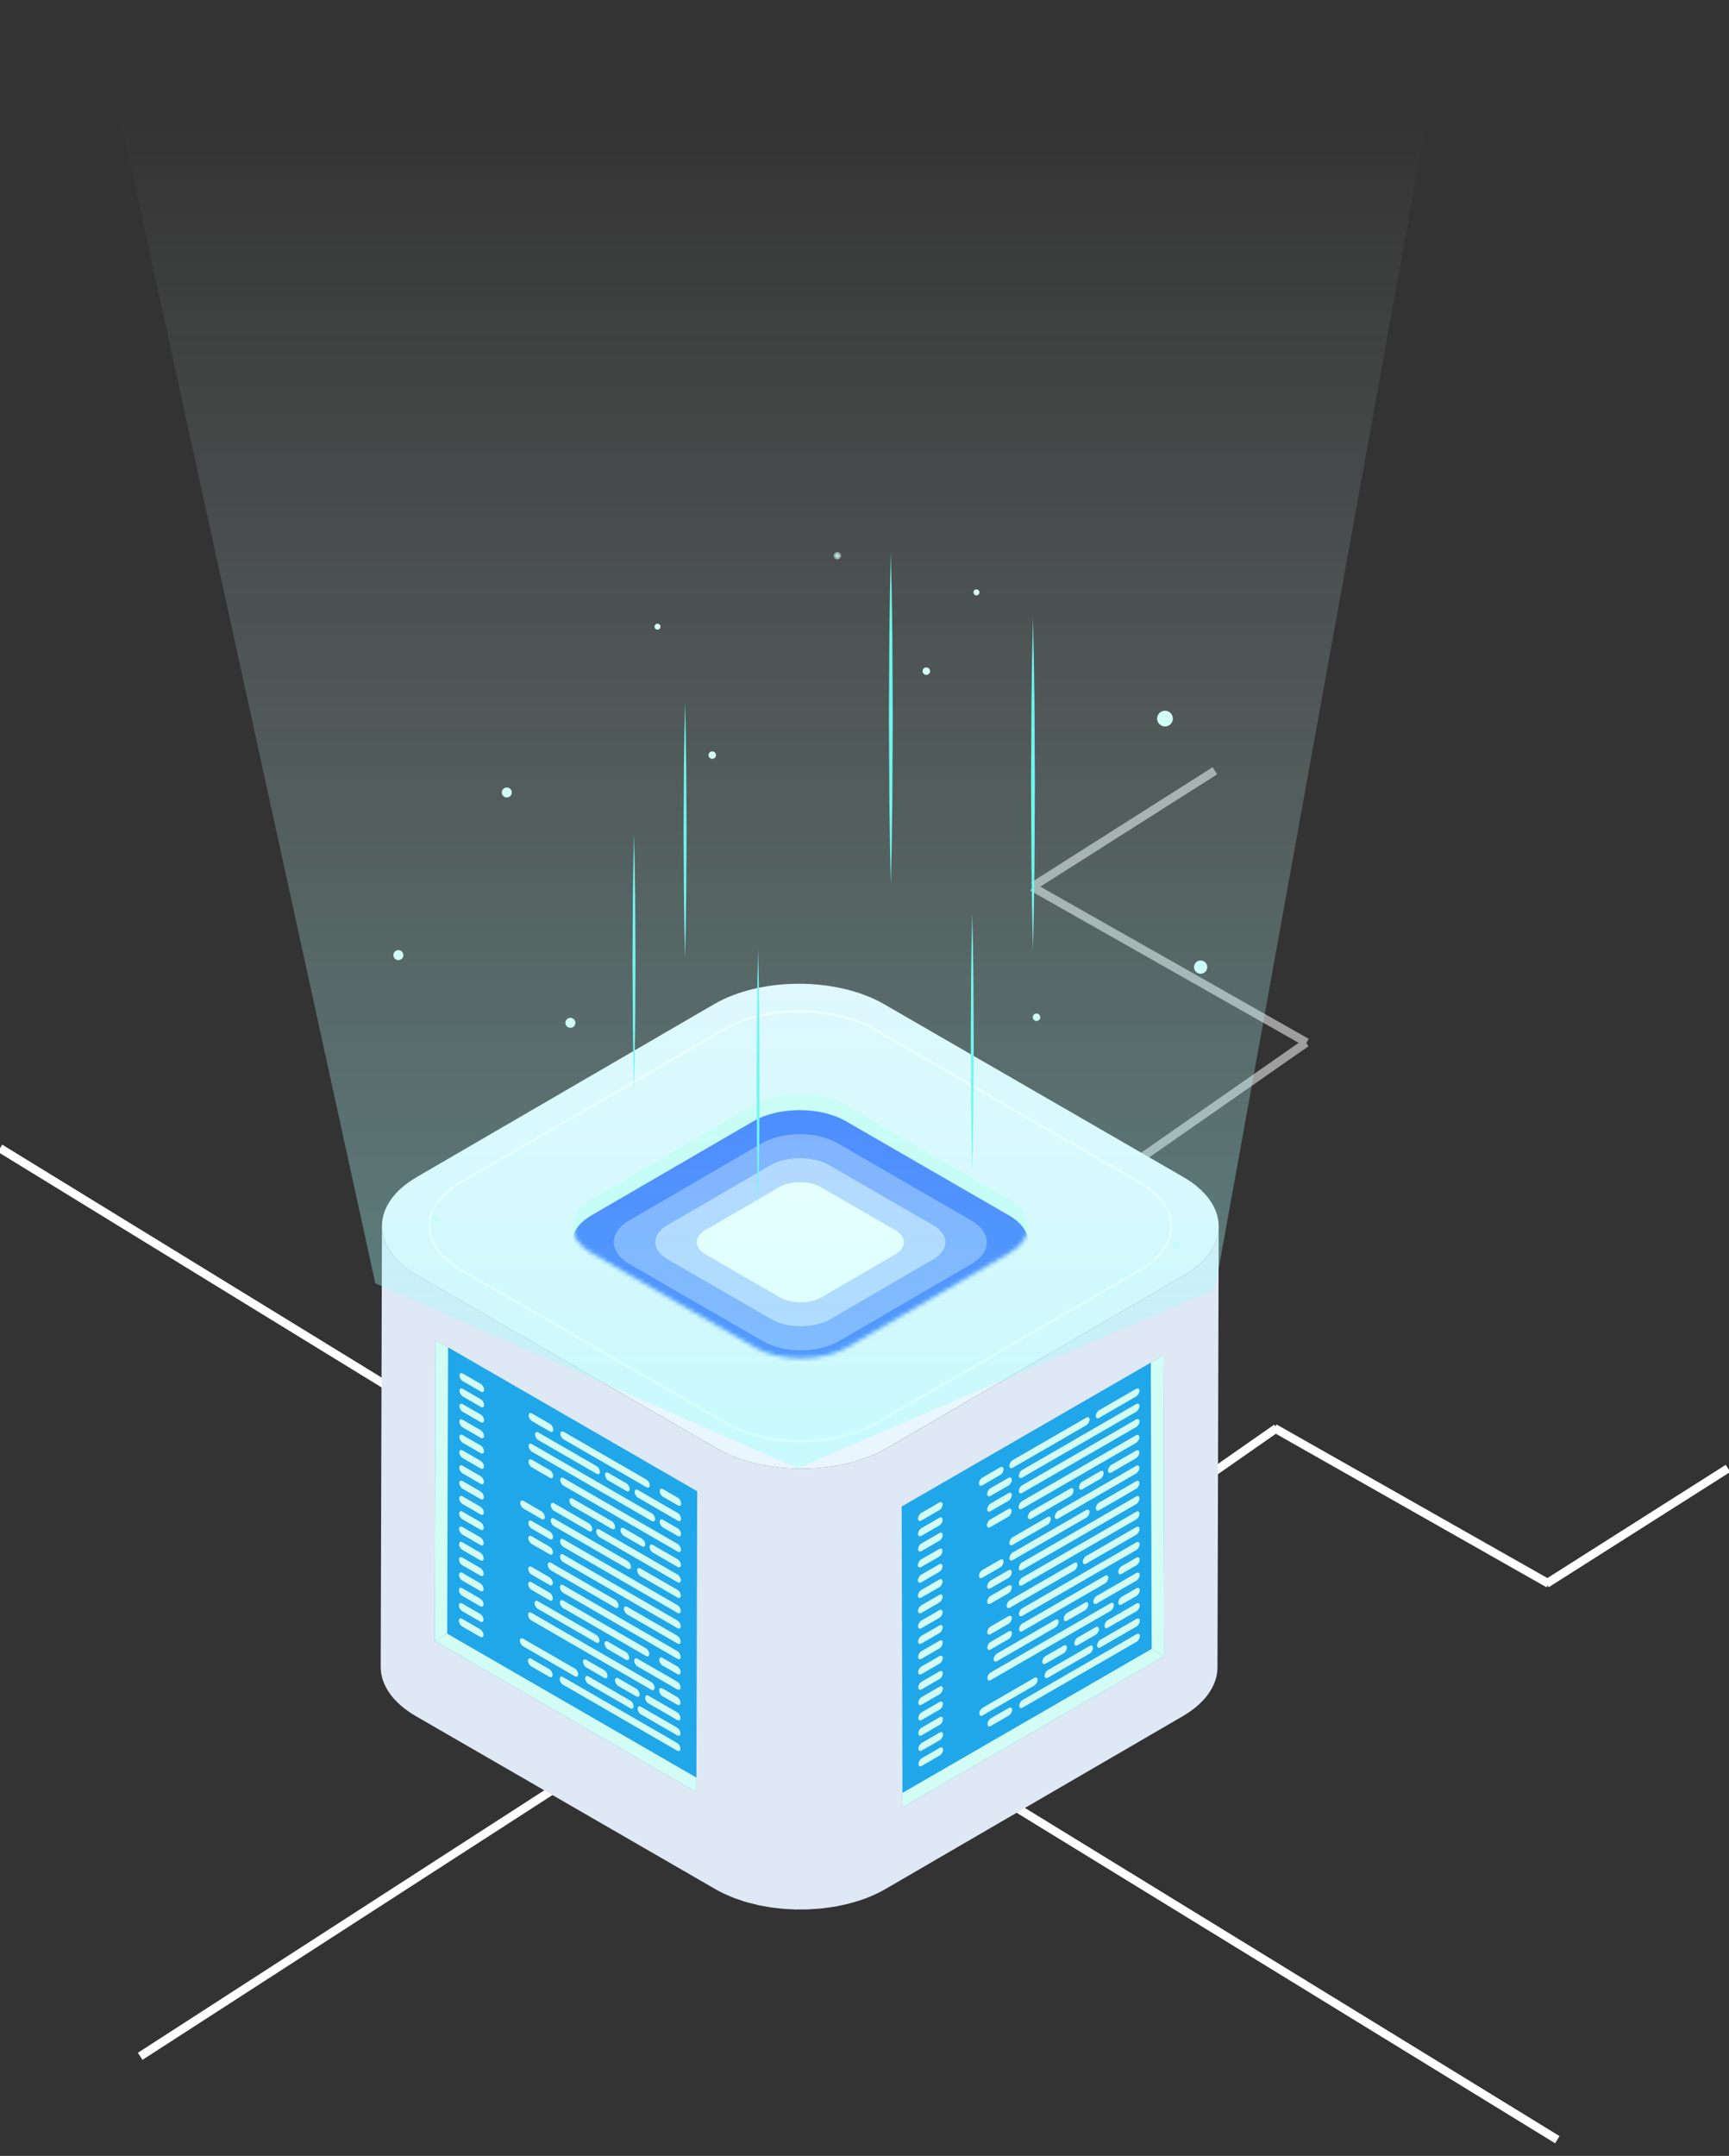<?xml version="1.0" encoding="UTF-8"?>
<svg width="410px" height="511px" viewBox="0 0 410 511" version="1.1" xmlns="http://www.w3.org/2000/svg" xmlns:xlink="http://www.w3.org/1999/xlink">
    <rect x="0" y="0" width="410" height="511" fill="#333333" stroke="none"/>
    <title>网页尺寸备份 5</title>
    <defs>
        <path d="M43.085,2.696 L4.671,25.021 C-1.372,28.533 -1.341,34.225 4.741,37.736 L4.741,37.736 L43.404,60.061 C49.488,63.573 59.316,63.571 65.359,60.059 L65.359,60.059 L103.775,37.734 C109.814,34.225 109.783,28.533 103.702,25.021 L103.702,25.021 L65.036,2.696 C61.997,0.94 58.02,0.062 54.049,0.064 L54.049,0.064 C50.076,0.064 46.106,0.942 43.085,2.696 L43.085,2.696 Z" id="path-1"></path>
        <path d="M43.085,2.696 L4.671,25.021 C-1.372,28.533 -1.341,34.225 4.741,37.736 L4.741,37.736 L43.404,60.061 C49.488,63.573 59.316,63.571 65.359,60.059 L65.359,60.059 L103.775,37.734 C109.814,34.225 109.783,28.533 103.702,25.021 L103.702,25.021 L65.036,2.696 C61.997,0.94 58.02,0.062 54.049,0.064 L54.049,0.064 C50.076,0.064 46.106,0.942 43.085,2.696 L43.085,2.696 Z" id="path-3"></path>
        <path d="M43.085,2.696 L4.671,25.021 C-1.372,28.533 -1.341,34.225 4.741,37.736 L4.741,37.736 L43.404,60.061 C49.488,63.573 59.316,63.571 65.359,60.059 L65.359,60.059 L103.775,37.734 C109.814,34.225 109.783,28.533 103.702,25.021 L103.702,25.021 L65.036,2.696 C61.997,0.94 58.02,0.062 54.049,0.064 L54.049,0.064 C50.076,0.064 46.106,0.942 43.085,2.696 L43.085,2.696 Z" id="path-5"></path>
        <path d="M43.085,2.696 L4.671,25.021 C-1.372,28.533 -1.341,34.225 4.741,37.736 L4.741,37.736 L43.404,60.061 C49.488,63.573 59.316,63.571 65.359,60.059 L65.359,60.059 L103.775,37.734 C109.814,34.225 109.783,28.533 103.702,25.021 L103.702,25.021 L65.036,2.696 C61.997,0.94 58.02,0.062 54.049,0.064 L54.049,0.064 C50.076,0.064 46.106,0.942 43.085,2.696 L43.085,2.696 Z" id="path-7"></path>
        <polygon id="path-9" points="0.629 0.63 2.461 0.63 2.461 2.431 0.629 2.431"></polygon>
        <linearGradient x1="50%" y1="7.539%" x2="50%" y2="234.381%" id="linearGradient-11">
            <stop stop-color="#FFFFFF" stop-opacity="0" offset="0%"></stop>
            <stop stop-color="#00FFF5" offset="100%"></stop>
        </linearGradient>
    </defs>
    <g id="页面-1" stroke="none" stroke-width="1" fill="none" fill-rule="evenodd">
        <g id="网页尺寸备份-5" transform="translate(-132, -192)">
            <rect fill="#FFFFFF" opacity="0" x="0" y="0" width="1920" height="1080"></rect>
            <g id="编组-4" transform="translate(132, 190)">
                <line x1="240" y1="429.831" x2="369.296" y2="509.161" id="路径-2" stroke="#FFFFFF" stroke-width="2"></line>
                <line x1="302.204" y1="340.496" x2="367.241" y2="377.363" id="路径-2备份-2" stroke="#FFFFFF" stroke-width="2"></line>
                <g id="编组-3" opacity="0.524" transform="translate(244.322, 184.5)" stroke="#FFFFFF" stroke-width="2">
                    <line x1="0.478" y1="27.728" x2="65.515" y2="64.594" id="路径-2备份-3"></line>
                    <line x1="65.398" y1="64.661" x2="15.559" y2="99.427" id="路径-3备份-3"></line>
                    <line x1="43.761" y1="0.195" x2="0.718" y2="27.517" id="路径-3备份-4"></line>
                </g>
                <line x1="0" y1="274.161" x2="129.296" y2="353.491" id="路径-2备份" stroke="#FFFFFF" stroke-width="2"></line>
                <line x1="141" y1="419.826" x2="33.239" y2="489.397" id="路径-3" stroke="#FFFFFF" stroke-width="2"></line>
                <line x1="302.72" y1="340.496" x2="252.881" y2="375.262" id="路径-3备份" stroke="#FFFFFF" stroke-width="2"></line>
                <line x1="409.761" y1="350.041" x2="366.718" y2="377.363" id="路径-3备份-2" stroke="#FFFFFF" stroke-width="2"></line>
                <g id="编组" transform="translate(89.898, 132)">
                    <g transform="translate(0, 102.786)">
                        <path d="M199.075,58.438 C199.068,58.581 199.059,58.724 199.044,58.867 C199.031,58.992 199.015,59.118 198.998,59.243 C198.978,59.386 198.956,59.527 198.931,59.668 C198.907,59.794 198.879,59.92 198.852,60.045 C198.821,60.184 198.788,60.323 198.751,60.461 C198.716,60.587 198.68,60.712 198.641,60.836 C198.599,60.974 198.553,61.113 198.504,61.25 C198.46,61.373 198.414,61.494 198.365,61.617 C198.308,61.761 198.247,61.906 198.183,62.051 C198.128,62.17 198.073,62.291 198.015,62.408 C197.945,62.553 197.872,62.694 197.795,62.837 C197.733,62.952 197.668,63.068 197.602,63.183 C197.504,63.352 197.397,63.518 197.289,63.687 C197.225,63.789 197.161,63.892 197.091,63.993 C196.965,64.178 196.828,64.361 196.688,64.544 C196.628,64.623 196.573,64.703 196.509,64.782 C196.278,65.073 196.033,65.361 195.771,65.645 C195.703,65.718 195.631,65.79 195.562,65.863 C195.355,66.077 195.14,66.294 194.917,66.504 C194.814,66.601 194.712,66.698 194.606,66.794 C194.472,66.913 194.334,67.032 194.195,67.151 C194.067,67.261 193.937,67.371 193.803,67.479 C193.657,67.596 193.508,67.711 193.356,67.827 C193.217,67.933 193.078,68.039 192.933,68.146 C192.777,68.259 192.614,68.371 192.451,68.483 C192.301,68.587 192.151,68.69 191.997,68.79 C191.828,68.9 191.654,69.01 191.48,69.118 C191.262,69.254 191.048,69.389 190.821,69.521 L120.326,110.489 C119.708,110.848 119.062,111.18 118.404,111.498 C118.23,111.583 118.056,111.665 117.88,111.746 C117.285,112.019 116.678,112.28 116.055,112.524 C115.973,112.555 115.894,112.592 115.814,112.623 C115.147,112.878 114.46,113.107 113.766,113.325 C113.284,113.477 112.791,113.609 112.298,113.744 C111.926,113.845 111.558,113.953 111.179,114.045 C110.661,114.171 110.131,114.275 109.602,114.382 C109.221,114.46 108.842,114.546 108.455,114.614 C108.298,114.644 108.136,114.666 107.977,114.691 C107.323,114.799 106.665,114.891 106.002,114.971 C105.81,114.995 105.616,115.019 105.423,115.039 C105.042,115.081 104.658,115.105 104.275,115.136 C103.635,115.189 102.994,115.235 102.351,115.265 C101.939,115.283 101.529,115.292 101.117,115.299 C100.595,115.309 100.074,115.312 99.554,115.305 C99.12,115.301 98.686,115.287 98.252,115.27 C97.768,115.252 97.286,115.226 96.804,115.193 C96.367,115.162 95.929,115.125 95.491,115.083 C95.015,115.037 94.54,114.984 94.068,114.924 C93.641,114.871 93.216,114.81 92.795,114.744 C92.287,114.666 91.783,114.576 91.283,114.481 C90.888,114.405 90.494,114.328 90.104,114.242 C89.506,114.112 88.918,113.964 88.334,113.81 C87.955,113.709 87.574,113.616 87.202,113.506 C87,113.446 86.802,113.381 86.603,113.319 C86.017,113.134 85.438,112.936 84.87,112.727 C84.705,112.667 84.538,112.61 84.375,112.546 C83.859,112.346 83.359,112.125 82.86,111.903 C82.619,111.795 82.366,111.696 82.126,111.583 C81.408,111.242 80.708,110.881 80.037,110.493 L9.079,69.525 C3.464,66.284 0.661,62.027 0.672,57.779 L0.377,162.276 C0.364,166.525 3.169,170.781 8.784,174.023 L79.741,214.989 C80.413,215.377 81.111,215.74 81.831,216.081 C82.069,216.194 82.32,216.292 82.564,216.4 C82.99,216.588 83.41,216.786 83.848,216.958 C83.925,216.99 84.003,217.013 84.079,217.044 C84.242,217.107 84.41,217.164 84.575,217.224 C85.143,217.435 85.72,217.631 86.306,217.816 C86.506,217.88 86.704,217.942 86.905,218.001 C87.041,218.041 87.171,218.089 87.306,218.127 C87.546,218.195 87.797,218.242 88.039,218.307 C88.623,218.46 89.21,218.609 89.807,218.739 C89.964,218.774 90.118,218.821 90.278,218.854 C90.512,218.904 90.754,218.933 90.99,218.979 C91.488,219.074 91.99,219.162 92.496,219.241 C92.699,219.272 92.897,219.318 93.1,219.345 C93.322,219.376 93.549,219.393 93.773,219.42 C94.245,219.481 94.716,219.534 95.192,219.58 C95.42,219.602 95.643,219.637 95.87,219.655 C96.083,219.673 96.297,219.675 96.511,219.69 C96.991,219.723 97.471,219.748 97.953,219.767 C98.193,219.776 98.433,219.8 98.677,219.807 C98.871,219.811 99.065,219.8 99.259,219.803 C99.779,219.809 100.3,219.807 100.82,219.796 C101.078,219.79 101.336,219.8 101.595,219.792 C101.749,219.787 101.901,219.768 102.055,219.761 C102.698,219.734 103.337,219.686 103.976,219.633 C104.236,219.611 104.496,219.607 104.753,219.582 C104.879,219.569 105.002,219.55 105.128,219.536 C105.321,219.516 105.513,219.49 105.705,219.468 C106.369,219.387 107.026,219.296 107.68,219.188 C107.84,219.162 108.001,219.14 108.16,219.111 C108.235,219.098 108.312,219.089 108.389,219.074 C108.699,219.019 108.997,218.942 109.305,218.878 C109.834,218.772 110.364,218.667 110.882,218.541 C111.261,218.449 111.63,218.341 112.002,218.241 C112.496,218.107 112.987,217.973 113.469,217.821 C113.573,217.788 113.681,217.766 113.784,217.731 C114.372,217.541 114.949,217.336 115.517,217.12 C115.599,217.088 115.678,217.052 115.761,217.021 C116.382,216.777 116.99,216.515 117.583,216.242 C117.759,216.162 117.933,216.079 118.107,215.995 C118.765,215.676 119.411,215.344 120.029,214.985 L190.526,174.018 C190.641,173.95 190.757,173.882 190.872,173.813 C190.98,173.748 191.079,173.681 191.185,173.615 C191.359,173.507 191.534,173.399 191.7,173.289 C191.856,173.186 192.006,173.084 192.156,172.979 C192.319,172.867 192.481,172.756 192.636,172.642 C192.781,172.538 192.922,172.43 193.061,172.323 C193.211,172.208 193.36,172.092 193.505,171.975 C193.64,171.867 193.77,171.757 193.9,171.647 C194.039,171.528 194.177,171.409 194.309,171.29 C194.364,171.241 194.424,171.193 194.477,171.142 C194.529,171.096 194.571,171.048 194.62,171.001 C194.844,170.79 195.058,170.576 195.265,170.36 C195.335,170.288 195.408,170.215 195.474,170.142 C195.736,169.858 195.983,169.57 196.214,169.281 C196.223,169.268 196.234,169.257 196.245,169.244 C196.296,169.176 196.34,169.108 196.392,169.041 C196.531,168.857 196.668,168.674 196.795,168.489 C196.864,168.387 196.928,168.286 196.994,168.183 C197.102,168.017 197.207,167.848 197.306,167.68 C197.333,167.632 197.364,167.588 197.39,167.542 C197.43,167.473 197.461,167.401 197.498,167.333 C197.575,167.19 197.648,167.049 197.718,166.906 C197.776,166.786 197.833,166.667 197.886,166.546 C197.951,166.403 198.011,166.258 198.068,166.115 C198.093,166.051 198.126,165.985 198.15,165.921 C198.172,165.864 198.187,165.804 198.207,165.747 C198.256,165.61 198.302,165.472 198.344,165.335 C198.383,165.208 198.421,165.084 198.454,164.957 C198.491,164.82 198.524,164.681 198.555,164.542 C198.572,164.466 198.595,164.393 198.61,164.318 C198.621,164.267 198.625,164.215 198.634,164.164 C198.659,164.023 198.681,163.882 198.702,163.739 C198.718,163.615 198.736,163.49 198.749,163.364 C198.762,163.221 198.771,163.078 198.779,162.935 C198.784,162.853 198.795,162.766 198.797,162.682 C198.799,162.6 198.8,162.516 198.8,162.433 L199.097,57.937 C199.097,58.103 199.084,58.272 199.075,58.438" id="Fill-5" fill="#DFE8F5"></path>
                        <path d="M190.69,46.188 C201.851,52.632 201.904,63.081 190.822,69.52 L120.324,110.49 C109.236,116.932 91.198,116.936 80.036,110.493 L9.079,69.526 C-2.082,63.081 -2.135,52.634 8.955,46.188 L79.45,5.22 C90.533,-1.219 108.571,-1.222 119.733,5.22 L190.69,46.188 Z" id="Fill-7" fill="#EAF6FE"></path>
                        <polygon id="Fill-9" fill="#20A7E9" points="185.949 88.482 186.15 159.768 124.112 195.585 123.911 124.3"></polygon>
                        <polygon id="Fill-11" fill="#D3FCF4" points="186.151 159.768 183.196 158.052 182.994 90.194 185.949 88.482"></polygon>
                        <polygon id="Fill-13" fill="#D3FCF4" points="124.113 195.586 124.113 192.164 183.196 158.051 186.15 159.769"></polygon>
                        <polygon id="Fill-15" fill="#20A7E9" points="13.393 84.862 13.191 156.149 75.229 191.965 75.43 120.68"></polygon>
                        <polygon id="Fill-17" fill="#D3FCF4" points="13.19 156.148 16.145 154.431 16.347 86.574 13.392 84.861"></polygon>
                        <polygon id="Fill-19" fill="#D3FCF4" points="75.228 191.966 75.228 188.542 16.145 154.431 13.19 156.147"></polygon>
                        <path d="M180.375,47.514 C190.269,53.225 190.314,62.487 180.49,68.197 L118.004,104.51 C108.174,110.222 92.185,110.225 82.292,104.514 L19.395,68.199 C9.501,62.487 9.455,53.227 19.283,47.514 L81.771,11.201 C91.596,5.493 107.584,5.489 117.478,11.201 L180.375,47.514 Z" id="Stroke-21" stroke="#FFFFFF" stroke-width="0.518"></path>
                        <path d="M149.366,51.498 C155.448,55.01 155.477,60.704 149.437,64.213 L111.023,86.536 C104.98,90.048 95.152,90.05 89.069,86.538 L50.403,64.215 C44.322,60.704 44.292,55.01 50.336,51.498 L88.75,29.174 C94.789,25.666 104.619,25.662 110.701,29.174 L149.366,51.498 Z" id="Fill-23" fill="#D3FCF4"></path>
                    </g>
                    <g transform="translate(45.664, 129.263)">
                        <g>
                            <mask id="mask-2" fill="white">
                                <use xlink:href="#path-1"></use>
                            </mask>
                            <g id="Clip-26"></g>
                            <path d="M103.702,28.818 C109.784,32.33 109.813,38.024 103.774,41.533 L65.36,63.856 C59.316,67.368 49.488,67.37 43.405,63.858 L4.74,41.535 C-1.342,38.024 -1.371,32.33 4.672,28.818 L43.086,6.495 C49.126,2.986 58.955,2.984 65.037,6.495 L103.702,28.818 Z" id="Fill-25" fill="#235DFF" mask="url(#mask-2)"></path>
                        </g>
                        <g>
                            <mask id="mask-4" fill="white">
                                <use xlink:href="#path-3"></use>
                            </mask>
                            <g id="Clip-28"></g>
                            <path d="M94.7,29.976 C99.675,32.848 99.699,37.505 94.759,40.377 L63.333,58.639 C58.389,61.511 50.349,61.513 45.373,58.641 L13.743,40.379 C8.767,37.507 8.744,32.848 13.686,29.976 L45.112,11.714 C50.052,8.842 58.094,8.84 63.069,11.714 L94.7,29.976 Z" id="Fill-27" fill="#6C93FF" mask="url(#mask-4)"></path>
                        </g>
                        <g>
                            <mask id="mask-6" fill="white">
                                <use xlink:href="#path-5"></use>
                            </mask>
                            <g id="Clip-30"></g>
                            <path d="M85.697,31.132 C89.566,33.365 89.584,36.987 85.743,39.22 L61.306,53.421 C57.463,55.656 51.211,55.656 47.342,53.422 L22.745,39.222 C18.877,36.989 18.858,33.367 22.701,31.132 L47.138,16.932 C50.98,14.699 57.232,14.699 61.101,16.932 L85.697,31.132 Z" id="Fill-29" fill="#B6C9FF" mask="url(#mask-6)"></path>
                        </g>
                        <g>
                            <mask id="mask-8" fill="white">
                                <use xlink:href="#path-7"></use>
                            </mask>
                            <g id="Clip-32"></g>
                            <path d="M76.695,32.289 C79.457,33.884 79.47,36.469 76.728,38.063 L59.279,48.202 C56.535,49.798 52.071,49.8 49.309,48.204 L31.748,38.065 C28.986,36.471 28.971,33.884 31.717,32.289 L49.164,22.15 C51.906,20.556 56.37,20.556 59.133,22.15 L76.695,32.289 Z" id="Fill-31" fill="#FFFFFF" mask="url(#mask-8)"></path>
                        </g>
                    </g>
                    <g transform="translate(2.699, 0.202)">
                        <path d="M21.416,201.457 C21.847,201.706 22.204,202.316 22.202,202.811 C22.2,203.312 21.841,203.51 21.411,203.261 L17.143,200.797 C16.712,200.548 16.362,199.942 16.364,199.44 C16.364,198.945 16.718,198.746 17.148,198.993 L21.416,201.457 Z" id="Fill-33" fill="#D3FCF4"></path>
                        <path d="M21.406,205.086 C21.836,205.336 22.194,205.946 22.192,206.44 C22.19,206.935 21.831,207.14 21.401,206.891 L17.132,204.427 C16.702,204.178 16.352,203.564 16.354,203.07 C16.354,202.575 16.707,202.373 17.138,202.623 L21.406,205.086 Z" id="Fill-35" fill="#D3FCF4"></path>
                        <path d="M21.395,208.793 C21.826,209.04 22.183,209.652 22.181,210.154 C22.179,210.649 21.82,210.847 21.39,210.597 L17.121,208.134 C16.691,207.884 16.341,207.276 16.343,206.782 C16.345,206.282 16.696,206.08 17.127,206.329 L21.395,208.793 Z" id="Fill-37" fill="#D3FCF4"></path>
                        <path d="M37.789,218.258 C38.219,218.507 38.569,219.113 38.569,219.615 C38.567,220.11 38.214,220.311 37.783,220.062 L33.515,217.598 C33.085,217.349 32.735,216.743 32.737,216.248 C32.737,215.746 33.09,215.545 33.521,215.794 L37.789,218.258 Z" id="Fill-39" fill="#D3FCF4"></path>
                        <path d="M37.738,236.398 C38.168,236.647 38.518,237.254 38.518,237.755 C38.516,238.25 38.163,238.452 37.732,238.202 L33.464,235.739 C33.033,235.489 32.683,234.883 32.685,234.388 C32.685,233.887 33.039,233.685 33.469,233.934 L37.738,236.398 Z" id="Fill-41" fill="#D3FCF4"></path>
                        <path d="M37.748,232.768 C38.178,233.017 38.528,233.631 38.528,234.126 C38.526,234.62 38.173,234.829 37.742,234.58 L33.474,232.116 C33.044,231.867 32.694,231.253 32.696,230.759 C32.696,230.264 33.049,230.057 33.48,230.304 L37.748,232.768 Z" id="Fill-43" fill="#D3FCF4"></path>
                        <path d="M67.969,282.929 C68.399,283.178 68.749,283.784 68.749,284.279 C68.747,284.781 68.394,284.982 67.963,284.733 L40.907,269.111 C40.474,268.862 40.119,268.252 40.121,267.75 C40.122,267.256 40.48,267.058 40.91,267.307 L67.969,282.929 Z" id="Fill-45" fill="#D3FCF4"></path>
                        <path d="M56.866,272.883 C57.296,273.132 57.648,273.739 57.646,274.241 C57.644,274.735 57.291,274.937 56.86,274.688 L46.937,268.957 C46.505,268.708 46.149,268.098 46.151,267.604 C46.153,267.102 46.51,266.904 46.941,267.153 L56.866,272.883 Z" id="Fill-47" fill="#D3FCF4"></path>
                        <path d="M37.655,265.428 C38.086,265.675 38.436,266.283 38.436,266.778 C38.434,267.28 38.08,267.48 37.65,267.232 L33.381,264.768 C32.951,264.519 32.601,263.911 32.603,263.409 C32.603,262.915 32.956,262.715 33.387,262.964 L37.655,265.428 Z" id="Fill-49" fill="#D3FCF4"></path>
                        <path d="M35.818,228.019 C36.254,228.272 36.606,228.885 36.604,229.38 C36.602,229.874 36.248,230.081 35.812,229.83 L31.55,227.37 C31.114,227.117 30.764,226.504 30.766,226.009 C30.766,225.515 31.119,225.308 31.555,225.559 L35.818,228.019 Z" id="Fill-51" fill="#D3FCF4"></path>
                        <path d="M43.728,265.298 C44.159,265.547 44.508,266.154 44.508,266.656 C44.507,267.15 44.153,267.352 43.723,267.103 L31.458,260.022 C31.021,259.77 30.671,259.161 30.672,258.667 C30.674,258.167 31.026,257.965 31.464,258.216 L43.728,265.298 Z" id="Fill-53" fill="#D3FCF4"></path>
                        <path d="M37.707,247.286 C38.137,247.535 38.487,248.142 38.487,248.636 C38.485,249.138 38.132,249.34 37.701,249.091 L33.433,246.627 C33.002,246.378 32.653,245.771 32.654,245.269 C32.654,244.775 33.008,244.575 33.438,244.822 L37.707,247.286 Z" id="Fill-55" fill="#D3FCF4"></path>
                        <path d="M37.717,243.658 C38.147,243.905 38.497,244.513 38.497,245.008 C38.495,245.51 38.142,245.711 37.711,245.462 L33.443,242.998 C33.013,242.749 32.663,242.141 32.665,241.641 C32.665,241.146 33.018,240.945 33.449,241.194 L37.717,243.658 Z" id="Fill-57" fill="#D3FCF4"></path>
                        <path d="M50.692,265.684 C51.122,265.933 51.472,266.539 51.472,267.041 C51.47,267.536 51.117,267.737 50.686,267.488 L46.418,265.024 C45.988,264.775 45.632,264.165 45.634,263.67 C45.634,263.168 45.993,262.971 46.424,263.22 L50.692,265.684 Z" id="Fill-59" fill="#D3FCF4"></path>
                        <path d="M48.767,257.301 C49.203,257.553 49.554,258.167 49.553,258.662 C49.551,259.156 49.199,259.363 48.761,259.112 L34.938,251.131 C34.507,250.884 34.158,250.268 34.159,249.774 C34.161,249.279 34.513,249.072 34.943,249.321 L48.767,257.301 Z" id="Fill-61" fill="#D3FCF4"></path>
                        <path d="M58.289,270.069 C58.725,270.322 59.076,270.928 59.075,271.43 C59.073,271.925 58.721,272.126 58.283,271.873 L54.022,269.413 C53.584,269.16 53.235,268.554 53.236,268.06 C53.236,267.558 53.59,267.356 54.026,267.609 L58.289,270.069 Z" id="Fill-63" fill="#D3FCF4"></path>
                        <path d="M55.811,261.368 C56.247,261.621 56.599,262.234 56.597,262.729 C56.595,263.223 56.244,263.43 55.806,263.179 L51.545,260.719 C51.107,260.466 50.757,259.853 50.759,259.358 C50.759,258.864 51.113,258.655 51.549,258.908 L55.811,261.368 Z" id="Fill-65" fill="#D3FCF4"></path>
                        <path d="M61.852,268.491 C62.282,268.739 62.638,269.358 62.638,269.852 C62.636,270.347 62.277,270.55 61.846,270.303 L33.412,253.886 C32.982,253.637 32.632,253.023 32.634,252.528 C32.635,252.034 32.987,251.825 33.418,252.074 L61.852,268.491 Z" id="Fill-67" fill="#D3FCF4"></path>
                        <path d="M53.302,249.02 C53.738,249.273 54.09,249.879 54.088,250.381 C54.086,250.875 53.734,251.077 53.296,250.824 L38.074,242.035 C37.638,241.782 37.286,241.176 37.288,240.681 C37.29,240.179 37.641,239.978 38.079,240.23 L53.302,249.02 Z" id="Fill-69" fill="#D3FCF4"></path>
                        <path d="M60.581,260.493 C61.011,260.742 61.368,261.352 61.367,261.847 C61.365,262.349 61.006,262.547 60.575,262.297 L40.958,250.971 C40.525,250.722 40.17,250.112 40.172,249.61 C40.174,249.115 40.531,248.918 40.961,249.167 L60.581,260.493 Z" id="Fill-71" fill="#D3FCF4"></path>
                        <path d="M68.01,268.411 C68.44,268.658 68.79,269.274 68.79,269.768 C68.788,270.263 68.435,270.472 68.004,270.223 L58.57,264.776 C58.14,264.527 57.79,263.912 57.792,263.417 C57.793,262.923 58.145,262.716 58.576,262.965 L68.01,268.411 Z" id="Fill-73" fill="#D3FCF4"></path>
                        <path d="M47.056,230.879 C47.492,231.132 47.842,231.738 47.842,232.233 C47.84,232.735 47.487,232.936 47.051,232.684 L38.787,227.912 C38.357,227.664 38.002,227.054 38.002,226.552 C38.003,226.058 38.362,225.86 38.793,226.109 L47.056,230.879 Z" id="Fill-75" fill="#D3FCF4"></path>
                        <path d="M68.03,261.159 C68.461,261.408 68.811,262.014 68.811,262.509 C68.809,263.011 68.455,263.212 68.025,262.963 L40.968,247.341 C40.536,247.092 40.181,246.482 40.182,245.98 C40.184,245.485 40.541,245.287 40.972,245.536 L68.03,261.159 Z" id="Fill-77" fill="#D3FCF4"></path>
                        <path d="M56.237,239.808 C56.673,240.06 57.023,240.674 57.023,241.169 C57.021,241.663 56.668,241.87 56.232,241.619 L38.778,231.542 C38.347,231.293 37.99,230.676 37.992,230.181 C37.994,229.687 38.353,229.481 38.783,229.731 L56.237,239.808 Z" id="Fill-79" fill="#D3FCF4"></path>
                        <path d="M68.041,257.529 C68.471,257.778 68.821,258.384 68.821,258.886 C68.819,259.381 68.466,259.582 68.035,259.333 L56.133,252.462 C55.703,252.214 55.348,251.603 55.349,251.108 C55.351,250.608 55.708,250.41 56.139,250.659 L68.041,257.529 Z" id="Fill-81" fill="#D3FCF4"></path>
                        <path d="M52.486,230.378 C52.917,230.628 53.268,231.234 53.267,231.728 C53.265,232.23 52.911,232.432 52.481,232.183 L43.217,226.834 C42.787,226.586 42.431,225.976 42.431,225.474 C42.433,224.98 42.792,224.782 43.223,225.031 L52.486,230.378 Z" id="Fill-83" fill="#D3FCF4"></path>
                        <path d="M68.051,253.9 C68.481,254.147 68.831,254.755 68.831,255.257 C68.829,255.752 68.476,255.952 68.045,255.704 L40.989,240.082 C40.556,239.833 40.201,239.223 40.203,238.729 C40.205,238.227 40.562,238.029 40.992,238.278 L68.051,253.9 Z" id="Fill-85" fill="#D3FCF4"></path>
                        <path d="M68.061,250.27 C68.492,250.517 68.841,251.133 68.841,251.628 C68.84,252.122 68.486,252.329 68.056,252.082 L40.999,236.46 C40.567,236.211 40.211,235.593 40.213,235.099 C40.215,234.604 40.572,234.399 41.003,234.648 L68.061,250.27 Z" id="Fill-87" fill="#D3FCF4"></path>
                        <path d="M59.616,234.495 C60.046,234.744 60.398,235.35 60.396,235.845 C60.395,236.347 60.041,236.548 59.611,236.299 L55.342,233.835 C54.912,233.586 54.556,232.976 54.558,232.474 C54.558,231.979 54.917,231.783 55.348,232.031 L59.616,234.495 Z" id="Fill-89" fill="#D3FCF4"></path>
                        <path d="M68.082,243.018 C68.512,243.267 68.862,243.873 68.862,244.368 C68.86,244.87 68.507,245.072 68.076,244.822 L49.567,234.135 C49.131,233.884 48.779,233.278 48.781,232.776 C48.783,232.281 49.135,232.08 49.573,232.333 L68.082,243.018 Z" id="Fill-91" fill="#D3FCF4"></path>
                        <path d="M55.925,221.381 C56.361,221.634 56.711,222.24 56.711,222.735 C56.709,223.237 56.355,223.438 55.92,223.185 L51.657,220.725 C51.221,220.472 50.871,219.864 50.873,219.364 C50.873,218.869 51.226,218.668 51.662,218.921 L55.925,221.381 Z" id="Fill-93" fill="#D3FCF4"></path>
                        <path d="M68.092,239.388 C68.523,239.637 68.872,240.244 68.872,240.738 C68.871,241.24 68.517,241.442 68.087,241.193 L62.217,237.804 C61.787,237.556 61.437,236.948 61.439,236.448 C61.441,235.953 61.792,235.752 62.223,235.999 L68.092,239.388 Z" id="Fill-95" fill="#D3FCF4"></path>
                        <path d="M61.965,228.503 C62.395,228.753 62.753,229.363 62.751,229.857 C62.749,230.352 62.39,230.557 61.959,230.308 L33.525,213.891 C33.095,213.643 32.745,213.03 32.747,212.535 C32.749,212.041 33.1,211.839 33.531,212.088 L61.965,228.503 Z" id="Fill-97" fill="#D3FCF4"></path>
                        <path d="M68.102,235.759 C68.533,236.008 68.883,236.614 68.883,237.116 C68.881,237.611 68.527,237.812 68.097,237.563 L41.04,221.943 C40.608,221.694 40.253,221.082 40.254,220.587 C40.256,220.087 40.613,219.889 41.044,220.138 L68.102,235.759 Z" id="Fill-99" fill="#D3FCF4"></path>
                        <path d="M60.694,220.499 C61.125,220.748 61.482,221.358 61.48,221.86 C61.478,222.355 61.119,222.552 60.689,222.303 L41.07,210.977 C40.639,210.728 40.284,210.118 40.286,209.623 C40.286,209.121 40.645,208.923 41.075,209.173 L60.694,220.499 Z" id="Fill-101" fill="#D3FCF4"></path>
                        <path d="M21.364,219.674 C21.795,219.923 22.152,220.541 22.15,221.035 C22.148,221.53 21.789,221.735 21.359,221.486 L17.091,219.022 C16.66,218.773 16.31,218.159 16.312,217.665 C16.314,217.17 16.666,216.961 17.096,217.21 L21.364,219.674 Z" id="Fill-103" fill="#D3FCF4"></path>
                        <path d="M21.375,216.052 C21.805,216.301 22.162,216.911 22.161,217.406 C22.159,217.907 21.8,218.105 21.369,217.856 L17.101,215.392 C16.67,215.143 16.321,214.537 16.322,214.035 C16.324,213.54 16.676,213.339 17.106,213.588 L21.375,216.052 Z" id="Fill-105" fill="#D3FCF4"></path>
                        <path d="M21.385,212.422 C21.815,212.671 22.173,213.281 22.171,213.776 C22.169,214.278 21.81,214.475 21.379,214.226 L17.111,211.762 C16.681,211.513 16.331,210.907 16.333,210.405 C16.335,209.91 16.686,209.711 17.117,209.958 L21.385,212.422 Z" id="Fill-107" fill="#D3FCF4"></path>
                        <path d="M68.071,246.641 C68.502,246.89 68.852,247.503 68.852,247.998 C68.85,248.493 68.496,248.701 68.066,248.452 L59.282,243.38 C58.844,243.129 58.494,242.513 58.496,242.019 C58.496,241.524 58.85,241.317 59.286,241.568 L68.071,246.641 Z" id="Fill-109" fill="#D3FCF4"></path>
                        <path d="M21.344,226.934 C21.774,227.181 22.131,227.793 22.13,228.295 C22.128,228.789 21.769,228.987 21.338,228.738 L17.07,226.274 C16.64,226.025 16.29,225.417 16.291,224.922 C16.293,224.422 16.645,224.221 17.075,224.47 L21.344,226.934 Z" id="Fill-111" fill="#D3FCF4"></path>
                        <path d="M21.354,223.304 C21.785,223.553 22.142,224.17 22.14,224.665 C22.138,225.16 21.779,225.365 21.349,225.116 L17.08,222.652 C16.65,222.403 16.3,221.789 16.302,221.294 C16.304,220.8 16.655,220.591 17.086,220.84 L21.354,223.304 Z" id="Fill-113" fill="#D3FCF4"></path>
                        <path d="M21.303,241.445 C21.733,241.694 22.09,242.311 22.089,242.806 C22.087,243.3 21.728,243.505 21.297,243.256 L17.029,240.792 C16.598,240.543 16.249,239.93 16.25,239.435 C16.252,238.94 16.604,238.732 17.034,238.981 L21.303,241.445 Z" id="Fill-115" fill="#D3FCF4"></path>
                        <path d="M21.313,237.822 C21.743,238.071 22.101,238.681 22.099,239.176 C22.097,239.678 21.738,239.875 21.307,239.626 L17.039,237.162 C16.609,236.913 16.259,236.307 16.261,235.805 C16.263,235.31 16.614,235.109 17.045,235.358 L21.313,237.822 Z" id="Fill-117" fill="#D3FCF4"></path>
                        <path d="M21.323,234.192 C21.754,234.441 22.111,235.051 22.109,235.546 C22.107,236.048 21.748,236.246 21.318,235.997 L17.049,233.533 C16.619,233.284 16.269,232.677 16.271,232.175 C16.273,231.681 16.624,231.479 17.055,231.728 L21.323,234.192 Z" id="Fill-119" fill="#D3FCF4"></path>
                        <path d="M21.333,230.562 C21.764,230.812 22.121,231.422 22.119,231.924 C22.118,232.418 21.758,232.616 21.328,232.367 L17.06,229.903 C16.629,229.654 16.279,229.048 16.281,228.553 C16.283,228.051 16.635,227.851 17.065,228.099 L21.333,230.562 Z" id="Fill-121" fill="#D3FCF4"></path>
                        <path d="M68.02,264.788 C68.451,265.037 68.8,265.644 68.8,266.138 C68.799,266.64 68.445,266.842 68.015,266.593 L64.51,264.568 C64.08,264.321 63.73,263.715 63.73,263.213 C63.732,262.718 64.085,262.517 64.516,262.766 L68.02,264.788 Z" id="Fill-123" fill="#D3FCF4"></path>
                        <path d="M21.292,245.074 C21.723,245.322 22.08,245.941 22.078,246.435 C22.076,246.93 21.717,247.133 21.287,246.886 L17.019,244.422 C16.588,244.173 16.238,243.557 16.24,243.063 C16.242,242.568 16.594,242.361 17.024,242.61 L21.292,245.074 Z" id="Fill-125" fill="#D3FCF4"></path>
                        <path d="M67.979,279.299 C68.409,279.548 68.759,280.155 68.759,280.656 C68.757,281.151 68.404,281.353 67.973,281.103 L59.395,276.15 C58.964,275.903 58.614,275.295 58.614,274.8 C58.616,274.3 58.97,274.098 59.4,274.346 L67.979,279.299 Z" id="Fill-127" fill="#D3FCF4"></path>
                        <path d="M67.999,272.041 C68.43,272.288 68.78,272.903 68.78,273.398 C68.778,273.893 68.424,274.1 67.994,273.852 L64.489,271.828 C64.059,271.581 63.709,270.965 63.709,270.471 C63.711,269.976 64.064,269.769 64.495,270.018 L67.999,272.041 Z" id="Fill-129" fill="#D3FCF4"></path>
                        <path d="M21.427,197.828 C21.857,198.075 22.214,198.687 22.212,199.189 C22.211,199.684 21.852,199.881 21.421,199.632 L17.153,197.168 C16.722,196.919 16.372,196.311 16.374,195.817 C16.374,195.316 16.728,195.115 17.158,195.364 L21.427,197.828 Z" id="Fill-131" fill="#D3FCF4"></path>
                        <path d="M48.88,217.314 C49.316,217.565 49.666,218.173 49.666,218.667 C49.664,219.169 49.311,219.369 48.875,219.118 L35.052,211.137 C34.621,210.889 34.271,210.281 34.273,209.779 C34.273,209.285 34.627,209.083 35.057,209.332 L48.88,217.314 Z" id="Fill-133" fill="#D3FCF4"></path>
                        <path d="M37.82,207.292 C38.25,207.541 38.602,208.148 38.6,208.65 C38.598,209.144 38.245,209.346 37.814,209.097 L33.546,206.633 C33.116,206.384 32.766,205.777 32.768,205.283 C32.768,204.781 33.121,204.579 33.552,204.828 L37.82,207.292 Z" id="Fill-135" fill="#D3FCF4"></path>
                        <path d="M68.133,224.793 C68.564,225.042 68.913,225.649 68.913,226.151 C68.912,226.645 68.558,226.847 68.128,226.598 L64.623,224.575 C64.193,224.326 63.843,223.72 63.845,223.225 C63.845,222.723 64.198,222.522 64.629,222.771 L68.133,224.793 Z" id="Fill-137" fill="#D3FCF4"></path>
                        <path d="M68.113,232.053 C68.543,232.302 68.893,232.908 68.893,233.403 C68.891,233.897 68.538,234.106 68.107,233.857 L64.603,231.833 C64.172,231.586 63.822,230.972 63.824,230.477 C63.824,229.983 64.178,229.781 64.608,230.03 L68.113,232.053 Z" id="Fill-139" fill="#D3FCF4"></path>
                        <path d="M68.123,228.423 C68.553,228.672 68.903,229.279 68.903,229.773 C68.901,230.275 68.548,230.477 68.117,230.227 L58.685,224.781 C58.255,224.532 57.903,223.926 57.905,223.424 C57.907,222.929 58.258,222.728 58.689,222.977 L68.123,228.423 Z" id="Fill-141" fill="#D3FCF4"></path>
                        <path d="M21.282,248.704 C21.713,248.951 22.07,249.563 22.068,250.065 C22.066,250.56 21.707,250.756 21.277,250.508 L17.008,248.045 C16.578,247.795 16.228,247.187 16.23,246.693 C16.232,246.191 16.583,245.991 17.014,246.24 L21.282,248.704 Z" id="Fill-143" fill="#D3FCF4"></path>
                        <path d="M67.989,275.669 C68.42,275.919 68.769,276.525 68.769,277.027 C68.768,277.521 68.414,277.723 67.984,277.474 L61.176,273.543 C60.744,273.295 60.394,272.687 60.396,272.193 C60.398,271.692 60.75,271.491 61.18,271.738 L67.989,275.669 Z" id="Fill-145" fill="#D3FCF4"></path>
                        <path d="M21.272,252.333 C21.702,252.582 22.059,253.192 22.058,253.694 C22.056,254.189 21.697,254.386 21.266,254.137 L16.998,251.673 C16.568,251.424 16.218,250.818 16.219,250.323 C16.221,249.821 16.573,249.62 17.004,249.869 L21.272,252.333 Z" id="Fill-147" fill="#D3FCF4"></path>
                        <path d="M21.261,255.963 C21.692,256.212 22.049,256.822 22.047,257.316 C22.046,257.818 21.686,258.016 21.256,257.767 L16.988,255.303 C16.557,255.054 16.207,254.448 16.209,253.946 C16.211,253.451 16.563,253.25 16.993,253.499 L21.261,255.963 Z" id="Fill-149" fill="#D3FCF4"></path>
                        <path d="M130.144,247.829 C130.575,247.58 130.926,247.782 130.928,248.276 C130.93,248.771 130.578,249.384 130.15,249.632 L125.885,252.094 C125.454,252.343 125.095,252.138 125.094,251.645 C125.094,251.149 125.449,250.539 125.879,250.291 L130.144,247.829 Z" id="Fill-151" fill="#D3FCF4"></path>
                        <path d="M130.134,244.202 C130.564,243.955 130.916,244.154 130.918,244.649 C130.919,245.151 130.568,245.757 130.139,246.005 L125.875,248.467 C125.444,248.716 125.085,248.518 125.083,248.018 C125.083,247.523 125.439,246.911 125.869,246.664 L130.134,244.202 Z" id="Fill-153" fill="#D3FCF4"></path>
                        <path d="M130.123,240.575 C130.554,240.328 130.906,240.528 130.907,241.03 C130.909,241.524 130.557,242.13 130.129,242.378 L125.864,244.842 C125.434,245.089 125.075,244.891 125.073,244.396 C125.073,243.896 125.428,243.286 125.859,243.037 L130.123,240.575 Z" id="Fill-155" fill="#D3FCF4"></path>
                        <path d="M130.113,236.949 C130.544,236.7 130.895,236.901 130.897,237.403 C130.899,237.898 130.547,238.504 130.119,238.752 L125.854,241.214 C125.424,241.463 125.064,241.265 125.063,240.77 C125.063,240.268 125.418,239.658 125.849,239.411 L130.113,236.949 Z" id="Fill-157" fill="#D3FCF4"></path>
                        <path d="M176.798,217.261 C177.234,217.008 177.585,217.21 177.587,217.704 C177.589,218.206 177.239,218.813 176.803,219.064 L158.307,229.741 C157.878,229.991 157.525,229.789 157.525,229.287 C157.523,228.793 157.873,228.186 158.303,227.939 L176.798,217.261 Z" id="Fill-159" fill="#D3FCF4"></path>
                        <path d="M176.808,220.887 C177.244,220.636 177.596,220.836 177.598,221.33 C177.599,221.825 177.25,222.439 176.814,222.69 L168.035,227.758 C167.605,228.006 167.253,227.799 167.251,227.304 C167.249,226.81 167.599,226.203 168.03,225.956 L176.808,220.887 Z" id="Fill-161" fill="#D3FCF4"></path>
                        <path d="M146.57,256.501 C147.006,256.25 147.357,256.452 147.359,256.944 C147.361,257.446 147.011,258.053 146.575,258.304 L142.316,260.764 C141.88,261.015 141.527,260.813 141.527,260.313 C141.525,259.819 141.875,259.212 142.311,258.959 L146.57,256.501 Z" id="Fill-163" fill="#D3FCF4"></path>
                        <path d="M164.687,249.674 C165.118,249.425 165.469,249.627 165.471,250.121 C165.473,250.616 165.123,251.23 164.693,251.477 L160.428,253.939 C159.998,254.188 159.644,253.979 159.644,253.487 C159.642,252.992 159.992,252.384 160.423,252.136 L164.687,249.674 Z" id="Fill-165" fill="#D3FCF4"></path>
                        <path d="M176.901,253.513 C177.337,253.262 177.688,253.462 177.69,253.964 C177.692,254.459 177.342,255.065 176.906,255.316 L168.34,260.262 C167.91,260.509 167.551,260.313 167.549,259.819 C167.549,259.317 167.904,258.707 168.335,258.459 L176.901,253.513 Z" id="Fill-167" fill="#D3FCF4"></path>
                        <path d="M165.796,259.924 C166.227,259.677 166.584,259.875 166.586,260.375 C166.588,260.869 166.232,261.479 165.802,261.727 L155.892,267.45 C155.454,267.702 155.102,267.501 155.1,267.006 C155.098,266.504 155.45,265.898 155.886,265.647 L165.796,259.924 Z" id="Fill-169" fill="#D3FCF4"></path>
                        <path d="M176.911,257.141 C177.347,256.888 177.699,257.089 177.7,257.591 C177.702,258.086 177.352,258.692 176.916,258.943 L149.885,274.549 C149.449,274.801 149.096,274.6 149.096,274.105 C149.094,273.605 149.444,272.999 149.88,272.746 L176.911,257.141 Z" id="Fill-171" fill="#D3FCF4"></path>
                        <path d="M159.607,259.865 C160.043,259.614 160.396,259.821 160.396,260.316 C160.398,260.81 160.048,261.417 159.612,261.668 L155.353,264.128 C154.917,264.379 154.565,264.177 154.563,263.683 C154.562,263.19 154.911,262.576 155.347,262.323 L159.607,259.865 Z" id="Fill-173" fill="#D3FCF4"></path>
                        <path d="M170.743,249.803 C171.174,249.554 171.525,249.763 171.527,250.258 C171.529,250.752 171.179,251.366 170.749,251.613 L142.337,268.016 C141.901,268.269 141.547,268.06 141.547,267.567 C141.545,267.072 141.895,266.459 142.331,266.208 L170.743,249.803 Z" id="Fill-175" fill="#D3FCF4"></path>
                        <path d="M157.648,253.738 C158.078,253.491 158.43,253.69 158.432,254.185 C158.434,254.68 158.084,255.293 157.653,255.541 L143.841,263.515 C143.405,263.767 143.051,263.559 143.051,263.066 C143.05,262.571 143.4,261.965 143.836,261.712 L157.648,253.738 Z" id="Fill-177" fill="#D3FCF4"></path>
                        <path d="M176.88,246.26 C177.316,246.008 177.668,246.216 177.67,246.711 C177.671,247.206 177.322,247.819 176.886,248.07 L173.389,250.089 C172.96,250.336 172.601,250.133 172.599,249.638 C172.597,249.144 172.954,248.526 173.385,248.279 L176.88,246.26 Z" id="Fill-179" fill="#D3FCF4"></path>
                        <path d="M176.89,249.887 C177.326,249.636 177.678,249.843 177.68,250.337 C177.682,250.832 177.332,251.438 176.896,251.689 L170.098,255.613 C169.667,255.862 169.31,255.664 169.308,255.171 C169.306,254.677 169.664,254.06 170.094,253.812 L176.89,249.887 Z" id="Fill-181" fill="#D3FCF4"></path>
                        <path d="M176.87,242.64 C177.306,242.39 177.657,242.589 177.659,243.084 C177.661,243.578 177.311,244.192 176.875,244.443 L167.454,249.882 C167.024,250.131 166.666,249.926 166.664,249.433 C166.663,248.938 167.02,248.327 167.45,248.079 L176.87,242.64 Z" id="Fill-183" fill="#D3FCF4"></path>
                        <path d="M176.86,239.013 C177.296,238.762 177.647,238.964 177.649,239.457 C177.651,239.959 177.301,240.565 176.865,240.816 L173.368,242.835 C172.939,243.084 172.58,242.886 172.578,242.384 C172.577,241.889 172.934,241.279 173.364,241.032 L176.86,239.013 Z" id="Fill-185" fill="#D3FCF4"></path>
                        <path d="M167.204,255.48 C167.634,255.23 167.992,255.436 167.993,255.93 C167.995,256.425 167.638,257.035 167.209,257.282 L162.945,259.744 C162.514,259.993 162.161,259.792 162.161,259.297 C162.159,258.803 162.509,258.189 162.939,257.942 L167.204,255.48 Z" id="Fill-187" fill="#D3FCF4"></path>
                        <path d="M176.839,231.76 C177.275,231.509 177.627,231.709 177.628,232.211 C177.63,232.705 177.28,233.312 176.844,233.563 L164.957,240.425 C164.521,240.678 164.17,240.476 164.168,239.982 C164.166,239.481 164.516,238.875 164.954,238.622 L176.839,231.76 Z" id="Fill-189" fill="#D3FCF4"></path>
                        <path d="M169.432,243.301 C169.863,243.054 170.214,243.254 170.216,243.748 C170.218,244.25 169.868,244.857 169.438,245.104 L149.833,256.423 C149.397,256.674 149.046,256.472 149.044,255.972 C149.042,255.478 149.394,254.871 149.83,254.62 L169.432,243.301 Z" id="Fill-191" fill="#D3FCF4"></path>
                        <path d="M176.849,235.387 C177.285,235.134 177.637,235.336 177.639,235.838 C177.64,236.332 177.291,236.939 176.855,237.19 L149.824,252.795 C149.388,253.048 149.034,252.847 149.034,252.352 C149.032,251.852 149.382,251.246 149.818,250.993 L176.849,235.387 Z" id="Fill-193" fill="#D3FCF4"></path>
                        <path d="M176.829,228.134 C177.265,227.881 177.616,228.09 177.618,228.585 C177.62,229.079 177.27,229.686 176.834,229.937 L149.803,245.542 C149.367,245.795 149.014,245.594 149.014,245.099 C149.012,244.606 149.362,243.993 149.798,243.74 L176.829,228.134 Z" id="Fill-195" fill="#D3FCF4"></path>
                        <path d="M176.818,224.507 C177.254,224.254 177.606,224.463 177.608,224.958 C177.61,225.452 177.26,226.066 176.824,226.317 L149.793,241.923 C149.357,242.175 149.003,241.967 149.003,241.472 C149.002,240.979 149.351,240.365 149.787,240.113 L176.818,224.507 Z" id="Fill-197" fill="#D3FCF4"></path>
                        <path d="M164.989,227.711 C165.42,227.464 165.777,227.66 165.779,228.154 C165.78,228.649 165.423,229.266 164.995,229.514 L147.548,239.587 C147.117,239.836 146.764,239.627 146.764,239.133 C146.762,238.638 147.112,238.032 147.542,237.784 L164.989,227.711 Z" id="Fill-199" fill="#D3FCF4"></path>
                        <path d="M155.795,229.386 C156.225,229.139 156.583,229.335 156.584,229.83 C156.586,230.331 156.231,230.941 155.8,231.189 L147.537,235.961 C147.106,236.208 146.755,236.008 146.753,235.506 C146.751,235.012 147.101,234.406 147.531,234.156 L155.795,229.386 Z" id="Fill-201" fill="#D3FCF4"></path>
                        <path d="M146.488,227.494 C146.923,227.244 147.275,227.445 147.277,227.945 C147.279,228.44 146.929,229.046 146.493,229.297 L142.234,231.757 C141.798,232.008 141.444,231.807 141.444,231.312 C141.443,230.812 141.792,230.206 142.228,229.953 L146.488,227.494 Z" id="Fill-203" fill="#D3FCF4"></path>
                        <path d="M168.318,218.524 C168.754,218.271 169.108,218.473 169.108,218.975 C169.11,219.467 168.76,220.076 168.324,220.327 L164.065,222.785 C163.629,223.038 163.277,222.836 163.275,222.342 C163.273,221.842 163.623,221.233 164.059,220.982 L168.318,218.524 Z" id="Fill-205" fill="#D3FCF4"></path>
                        <path d="M161.194,222.637 C161.63,222.384 161.982,222.585 161.984,223.087 C161.986,223.582 161.636,224.188 161.2,224.439 L151.949,229.781 C151.513,230.032 151.159,229.83 151.159,229.338 C151.157,228.836 151.507,228.229 151.943,227.978 L161.194,222.637 Z" id="Fill-207" fill="#D3FCF4"></path>
                        <path d="M176.788,213.634 C177.224,213.381 177.575,213.583 177.577,214.085 C177.579,214.579 177.229,215.185 176.793,215.436 L170.935,218.82 C170.504,219.067 170.145,218.869 170.145,218.375 C170.143,217.875 170.499,217.265 170.929,217.016 L176.788,213.634 Z" id="Fill-209" fill="#D3FCF4"></path>
                        <path d="M176.777,210.007 C177.213,209.756 177.565,209.956 177.567,210.457 C177.568,210.952 177.219,211.558 176.783,211.809 L149.752,227.415 C149.316,227.668 148.962,227.466 148.962,226.973 C148.96,226.472 149.31,225.865 149.746,225.614 L176.777,210.007 Z" id="Fill-211" fill="#D3FCF4"></path>
                        <path d="M162.118,240.259 C162.548,240.012 162.907,240.208 162.907,240.71 C162.909,241.205 162.554,241.815 162.123,242.062 L146.906,250.848 C146.476,251.097 146.124,250.895 146.122,250.402 C146.12,249.9 146.47,249.294 146.901,249.045 L162.118,240.259 Z" id="Fill-213" fill="#D3FCF4"></path>
                        <path d="M146.529,241.995 C146.965,241.744 147.316,241.951 147.318,242.445 C147.32,242.94 146.97,243.554 146.534,243.805 L142.275,246.263 C141.839,246.516 141.486,246.307 141.486,245.812 C141.484,245.318 141.834,244.706 142.27,244.453 L146.529,241.995 Z" id="Fill-215" fill="#D3FCF4"></path>
                        <path d="M144.586,239.491 C145.016,239.242 145.374,239.44 145.375,239.934 C145.377,240.429 145.022,241.046 144.591,241.294 L140.327,243.756 C139.896,244.005 139.543,243.796 139.543,243.303 C139.541,242.809 139.891,242.2 140.321,241.953 L144.586,239.491 Z" id="Fill-217" fill="#D3FCF4"></path>
                        <path d="M130.175,258.702 C130.605,258.453 130.957,258.655 130.959,259.157 C130.961,259.649 130.609,260.258 130.18,260.505 L125.916,262.967 C125.485,263.216 125.126,263.018 125.124,262.524 C125.123,262.022 125.48,261.412 125.91,261.164 L130.175,258.702 Z" id="Fill-219" fill="#D3FCF4"></path>
                        <path d="M130.165,255.075 C130.595,254.828 130.947,255.035 130.949,255.53 C130.95,256.024 130.599,256.631 130.17,256.878 L125.905,259.34 C125.475,259.589 125.116,259.391 125.114,258.897 C125.114,258.402 125.469,257.786 125.9,257.537 L130.165,255.075 Z" id="Fill-221" fill="#D3FCF4"></path>
                        <path d="M130.154,251.448 C130.585,251.201 130.936,251.408 130.938,251.903 C130.94,252.397 130.588,253.011 130.16,253.258 L125.895,255.722 C125.465,255.969 125.106,255.764 125.104,255.269 C125.104,254.777 125.459,254.159 125.89,253.91 L130.154,251.448 Z" id="Fill-223" fill="#D3FCF4"></path>
                        <path d="M146.539,245.622 C146.975,245.369 147.327,245.578 147.329,246.072 C147.33,246.567 146.98,247.173 146.544,247.424 L142.285,249.883 C141.849,250.135 141.496,249.934 141.496,249.439 C141.494,248.945 141.844,248.331 142.28,248.08 L146.539,245.622 Z" id="Fill-225" fill="#D3FCF4"></path>
                        <path d="M130.144,225.933 C130.575,225.686 130.926,225.885 130.928,226.38 C130.93,226.874 130.578,227.488 130.15,227.735 L125.885,230.197 C125.454,230.447 125.095,230.243 125.094,229.749 C125.094,229.254 125.449,228.644 125.879,228.395 L130.144,225.933 Z" id="Fill-227" fill="#D3FCF4"></path>
                        <path d="M176.808,198.992 C177.244,198.739 177.596,198.94 177.598,199.435 C177.599,199.93 177.25,200.543 176.814,200.794 L168.035,205.861 C167.605,206.11 167.253,205.901 167.251,205.409 C167.249,204.914 167.599,204.308 168.03,204.06 L176.808,198.992 Z" id="Fill-229" fill="#D3FCF4"></path>
                        <path d="M176.829,206.238 C177.265,205.987 177.616,206.194 177.618,206.688 C177.62,207.183 177.27,207.789 176.834,208.04 L149.803,223.646 C149.367,223.899 149.014,223.697 149.014,223.204 C149.012,222.71 149.362,222.096 149.798,221.845 L176.829,206.238 Z" id="Fill-231" fill="#D3FCF4"></path>
                        <path d="M176.818,202.611 C177.254,202.36 177.606,202.567 177.608,203.061 C177.61,203.556 177.26,204.169 176.824,204.42 L149.793,220.026 C149.357,220.279 149.003,220.07 149.003,219.577 C149.002,219.083 149.351,218.469 149.787,218.218 L176.818,202.611 Z" id="Fill-233" fill="#D3FCF4"></path>
                        <path d="M164.989,205.816 C165.42,205.566 165.777,205.764 165.779,206.259 C165.78,206.753 165.423,207.371 164.995,207.618 L147.548,217.691 C147.117,217.939 146.764,217.732 146.764,217.237 C146.762,216.743 147.112,216.136 147.542,215.889 L164.989,205.816 Z" id="Fill-235" fill="#D3FCF4"></path>
                        <path d="M146.529,220.099 C146.965,219.846 147.316,220.055 147.318,220.55 C147.32,221.044 146.97,221.656 146.534,221.909 L142.275,224.367 C141.839,224.618 141.486,224.411 141.486,223.917 C141.484,223.422 141.834,222.808 142.27,222.557 L146.529,220.099 Z" id="Fill-237" fill="#D3FCF4"></path>
                        <path d="M144.586,217.595 C145.016,217.347 145.374,217.543 145.375,218.038 C145.377,218.532 145.022,219.15 144.591,219.397 L140.327,221.861 C139.896,222.108 139.543,221.901 139.543,221.407 C139.541,220.912 139.891,220.306 140.321,220.057 L144.586,217.595 Z" id="Fill-239" fill="#D3FCF4"></path>
                        <path d="M130.165,233.18 C130.595,232.931 130.947,233.139 130.949,233.634 C130.95,234.127 130.599,234.735 130.17,234.982 L125.905,237.444 C125.475,237.693 125.116,237.496 125.114,237.001 C125.114,236.506 125.469,235.889 125.9,235.642 L130.165,233.18 Z" id="Fill-241" fill="#D3FCF4"></path>
                        <path d="M130.154,229.553 C130.585,229.304 130.936,229.512 130.938,230.007 C130.94,230.502 130.588,231.115 130.16,231.363 L125.895,233.825 C125.465,234.074 125.106,233.869 125.104,233.374 C125.104,232.879 125.459,232.262 125.89,232.015 L130.154,229.553 Z" id="Fill-243" fill="#D3FCF4"></path>
                        <path d="M146.539,223.725 C146.975,223.474 147.327,223.681 147.329,224.176 C147.33,224.67 146.98,225.277 146.544,225.528 L142.285,227.988 C141.849,228.239 141.496,228.037 141.496,227.543 C141.494,227.05 141.844,226.436 142.28,226.184 L146.539,223.725 Z" id="Fill-245" fill="#D3FCF4"></path>
                        <path d="M130.226,276.829 C130.656,276.579 131.008,276.788 131.01,277.283 C131.012,277.778 130.662,278.384 130.231,278.631 L125.967,281.093 C125.536,281.342 125.177,281.144 125.177,280.65 C125.175,280.155 125.531,279.538 125.961,279.291 L130.226,276.829 Z" id="Fill-247" fill="#D3FCF4"></path>
                        <path d="M130.215,273.202 C130.646,272.954 130.998,273.161 131,273.656 C131.001,274.15 130.651,274.764 130.221,275.011 L125.956,277.473 C125.526,277.723 125.167,277.517 125.167,277.023 C125.165,276.53 125.52,275.913 125.951,275.664 L130.215,273.202 Z" id="Fill-249" fill="#D3FCF4"></path>
                        <path d="M130.205,269.582 C130.636,269.334 130.987,269.534 130.989,270.029 C130.991,270.523 130.641,271.137 130.211,271.384 L125.946,273.848 C125.516,274.095 125.157,273.892 125.157,273.397 C125.155,272.903 125.51,272.293 125.941,272.044 L130.205,269.582 Z" id="Fill-251" fill="#D3FCF4"></path>
                        <path d="M130.195,265.955 C130.626,265.706 130.978,265.908 130.979,266.402 C130.981,266.904 130.629,267.511 130.201,267.758 L125.936,270.22 C125.506,270.469 125.147,270.271 125.145,269.771 C125.143,269.275 125.5,268.665 125.931,268.417 L130.195,265.955 Z" id="Fill-253" fill="#D3FCF4"></path>
                        <path d="M130.185,262.329 C130.616,262.081 130.967,262.281 130.969,262.783 C130.971,263.277 130.619,263.884 130.191,264.131 L125.926,266.595 C125.496,266.842 125.136,266.644 125.135,266.15 C125.133,265.65 125.49,265.04 125.92,264.791 L130.185,262.329 Z" id="Fill-255" fill="#D3FCF4"></path>
                        <path d="M146.559,252.875 C146.995,252.622 147.347,252.824 147.349,253.326 C147.351,253.82 147.001,254.426 146.565,254.677 L142.306,257.136 C141.87,257.389 141.516,257.187 141.516,256.692 C141.515,256.192 141.864,255.584 142.3,255.333 L146.559,252.875 Z" id="Fill-257" fill="#D3FCF4"></path>
                        <path d="M130.246,284.082 C130.677,283.835 131.029,284.034 131.03,284.536 C131.032,285.031 130.682,285.637 130.252,285.884 L125.987,288.346 C125.557,288.596 125.198,288.398 125.198,287.903 C125.196,287.403 125.551,286.793 125.982,286.544 L130.246,284.082 Z" id="Fill-259" fill="#D3FCF4"></path>
                        <path d="M130.236,280.455 C130.666,280.207 131.018,280.407 131.02,280.909 C131.022,281.404 130.672,282.01 130.241,282.257 L125.977,284.721 C125.546,284.968 125.187,284.771 125.187,284.276 C125.186,283.776 125.541,283.166 125.971,282.917 L130.236,280.455 Z" id="Fill-261" fill="#D3FCF4"></path>
                        <path d="M146.621,274.628 C147.057,274.375 147.409,274.577 147.411,275.079 C147.413,275.573 147.063,276.18 146.627,276.431 L142.368,278.889 C141.932,279.142 141.578,278.94 141.578,278.446 C141.576,277.946 141.926,277.338 142.362,277.087 L146.621,274.628 Z" id="Fill-263" fill="#D3FCF4"></path>
                        <path d="M152.669,267.504 C153.105,267.251 153.458,267.453 153.458,267.955 C153.46,268.449 153.11,269.055 152.674,269.306 L140.419,276.383 C139.989,276.63 139.635,276.431 139.635,275.936 C139.633,275.434 139.983,274.828 140.414,274.579 L152.669,267.504 Z" id="Fill-265" fill="#D3FCF4"></path>
                        <path d="M152.35,16.169 C152.519,22.738 152.64,29.307 152.7,35.878 L152.808,55.585 L152.702,75.292 C152.64,81.863 152.519,88.432 152.35,95.001 C152.182,88.432 152.061,81.863 151.999,75.292 L151.894,55.585 L152,35.878 C152.061,29.307 152.184,22.738 152.35,16.169" id="Fill-267" fill="#57F3EA"></path>
                        <path d="M118.649,0.63 C118.815,7.199 118.938,13.768 118.999,20.337 L119.105,40.046 L119,59.754 C118.938,66.323 118.817,72.892 118.649,79.463 C118.48,72.892 118.359,66.323 118.297,59.754 L118.193,40.046 L118.299,20.337 C118.359,13.768 118.482,7.199 118.649,0.63" id="Fill-269" fill="#57F3EA"></path>
                        <path d="M69.855,36.156 C69.985,41.221 70.078,46.288 70.124,51.353 L70.207,66.55 L70.126,81.747 C70.078,86.812 69.985,91.877 69.855,96.944 C69.725,91.877 69.632,86.812 69.584,81.747 L69.503,66.55 L69.586,51.353 C69.632,46.288 69.727,41.221 69.855,36.156" id="Fill-271" fill="#57F3EA"></path>
                        <path d="M57.743,67.464 C57.874,72.529 57.967,77.596 58.013,82.661 L58.095,97.858 L58.015,113.055 C57.967,118.12 57.874,123.185 57.743,128.252 C57.613,123.185 57.52,118.12 57.472,113.055 L57.392,97.858 L57.474,82.661 C57.52,77.596 57.613,72.529 57.743,67.464" id="Fill-273" fill="#57F3EA"></path>
                        <path d="M87.175,95.001 C87.305,100.067 87.398,105.132 87.444,110.199 L87.527,125.396 L87.446,140.593 C87.398,145.658 87.305,150.723 87.175,155.79 C87.045,150.723 86.951,145.658 86.904,140.593 L86.823,125.396 L86.906,110.199 C86.951,105.132 87.045,100.067 87.175,95.001" id="Fill-275" fill="#57F3EA"></path>
                        <path d="M137.954,86.278 C138.082,91.343 138.177,96.41 138.223,101.475 L138.306,116.672 L138.225,131.869 C138.177,136.934 138.084,141.999 137.954,147.066 C137.824,141.999 137.73,136.934 137.683,131.869 L137.602,116.672 L137.685,101.475 C137.73,96.41 137.824,91.343 137.954,86.278" id="Fill-277" fill="#57F3EA"></path>
                        <path d="M185.524,40.118 C185.524,41.15 184.689,41.985 183.657,41.985 C182.626,41.985 181.791,41.15 181.791,40.118 C181.791,39.089 182.626,38.252 183.657,38.252 C184.689,38.252 185.524,39.089 185.524,40.118" id="Fill-279" fill="#D3FCF4"></path>
                        <path d="M193.684,99.029 C193.684,99.897 192.98,100.599 192.112,100.599 C191.246,100.599 190.542,99.897 190.542,99.029 C190.542,98.161 191.246,97.457 192.112,97.457 C192.98,97.457 193.684,98.161 193.684,99.029" id="Fill-281" fill="#D3FCF4"></path>
                        <path d="M154.083,110.912 C154.083,111.401 153.688,111.797 153.199,111.797 C152.709,111.797 152.312,111.401 152.312,110.912 C152.312,110.423 152.709,110.027 153.199,110.027 C153.688,110.027 154.083,110.423 154.083,110.912" id="Fill-283" fill="#D3FCF4"></path>
                        <path d="M187.295,164.842 C187.295,165.331 186.898,165.727 186.41,165.727 C185.921,165.727 185.524,165.331 185.524,164.842 C185.524,164.353 185.921,163.957 186.41,163.957 C186.898,163.957 187.295,164.353 187.295,164.842" id="Fill-285" fill="#D3FCF4"></path>
                        <path d="M11.326,158.672 C11.326,159.161 10.928,159.557 10.441,159.557 C9.952,159.557 9.554,159.161 9.554,158.672 C9.554,158.183 9.952,157.787 10.441,157.787 C10.928,157.787 11.326,158.183 11.326,158.672" id="Fill-287" fill="#D3FCF4"></path>
                        <path d="M77.187,48.78 C77.187,49.269 76.792,49.665 76.303,49.665 C75.813,49.665 75.416,49.269 75.416,48.78 C75.416,48.291 75.813,47.895 76.303,47.895 C76.792,47.895 77.187,48.291 77.187,48.78" id="Fill-289" fill="#D3FCF4"></path>
                        <path d="M127.947,28.873 C127.947,29.362 127.551,29.758 127.062,29.758 C126.573,29.758 126.176,29.362 126.176,28.873 C126.176,28.384 126.573,27.988 127.062,27.988 C127.551,27.988 127.947,28.384 127.947,28.873" id="Fill-291" fill="#D3FCF4"></path>
                        <path d="M139.656,10.207 C139.656,10.597 139.339,10.916 138.947,10.916 C138.557,10.916 138.24,10.597 138.24,10.207 C138.24,9.815 138.557,9.498 138.947,9.498 C139.339,9.498 139.656,9.815 139.656,10.207" id="Fill-293" fill="#D3FCF4"></path>
                        <path d="M64.028,18.333 C64.028,18.725 63.711,19.042 63.319,19.042 C62.929,19.042 62.612,18.725 62.612,18.333 C62.612,17.943 62.929,17.624 63.319,17.624 C63.711,17.624 64.028,17.943 64.028,18.333" id="Fill-295" fill="#D3FCF4"></path>
                        <g transform="translate(104.416, 0)">
                            <mask id="mask-10" fill="white">
                                <use xlink:href="#path-9"></use>
                            </mask>
                            <g id="Clip-298"></g>
                            <path d="M2.431,1.515 C2.431,2.004 2.033,2.4 1.546,2.4 C1.057,2.4 0.659,2.004 0.659,1.515 C0.659,1.026 1.057,0.63 1.546,0.63 C2.033,0.63 2.431,1.026 2.431,1.515" id="Fill-297" fill="#D3FCF4" mask="url(#mask-10)"></path>
                        </g>
                        <path d="M43.844,112.232 C43.844,112.884 43.315,113.415 42.661,113.415 C42.009,113.415 41.479,112.884 41.479,112.232 C41.479,111.578 42.009,111.048 42.661,111.048 C43.315,111.048 43.844,111.578 43.844,112.232" id="Fill-299" fill="#D3FCF4"></path>
                        <path d="M28.762,57.638 C28.762,58.292 28.233,58.821 27.579,58.821 C26.926,58.821 26.395,58.292 26.395,57.638 C26.395,56.986 26.926,56.455 27.579,56.455 C28.233,56.455 28.762,56.986 28.762,57.638" id="Fill-301" fill="#D3FCF4"></path>
                        <path d="M3.053,96.184 C3.053,96.836 2.524,97.367 1.87,97.367 C1.218,97.367 0.688,96.836 0.688,96.184 C0.688,95.532 1.218,95.001 1.87,95.001 C2.524,95.001 3.053,95.532 3.053,96.184" id="Fill-303" fill="#D3FCF4"></path>
                    </g>
                </g>
                <polygon id="路径-4" fill="url(#linearGradient-11)" points="24.984 13.795 89 306.181 189.164 350 288.097 307.575 343.796 0 22 5.115"></polygon>
            </g>
        </g>
    </g>
</svg>